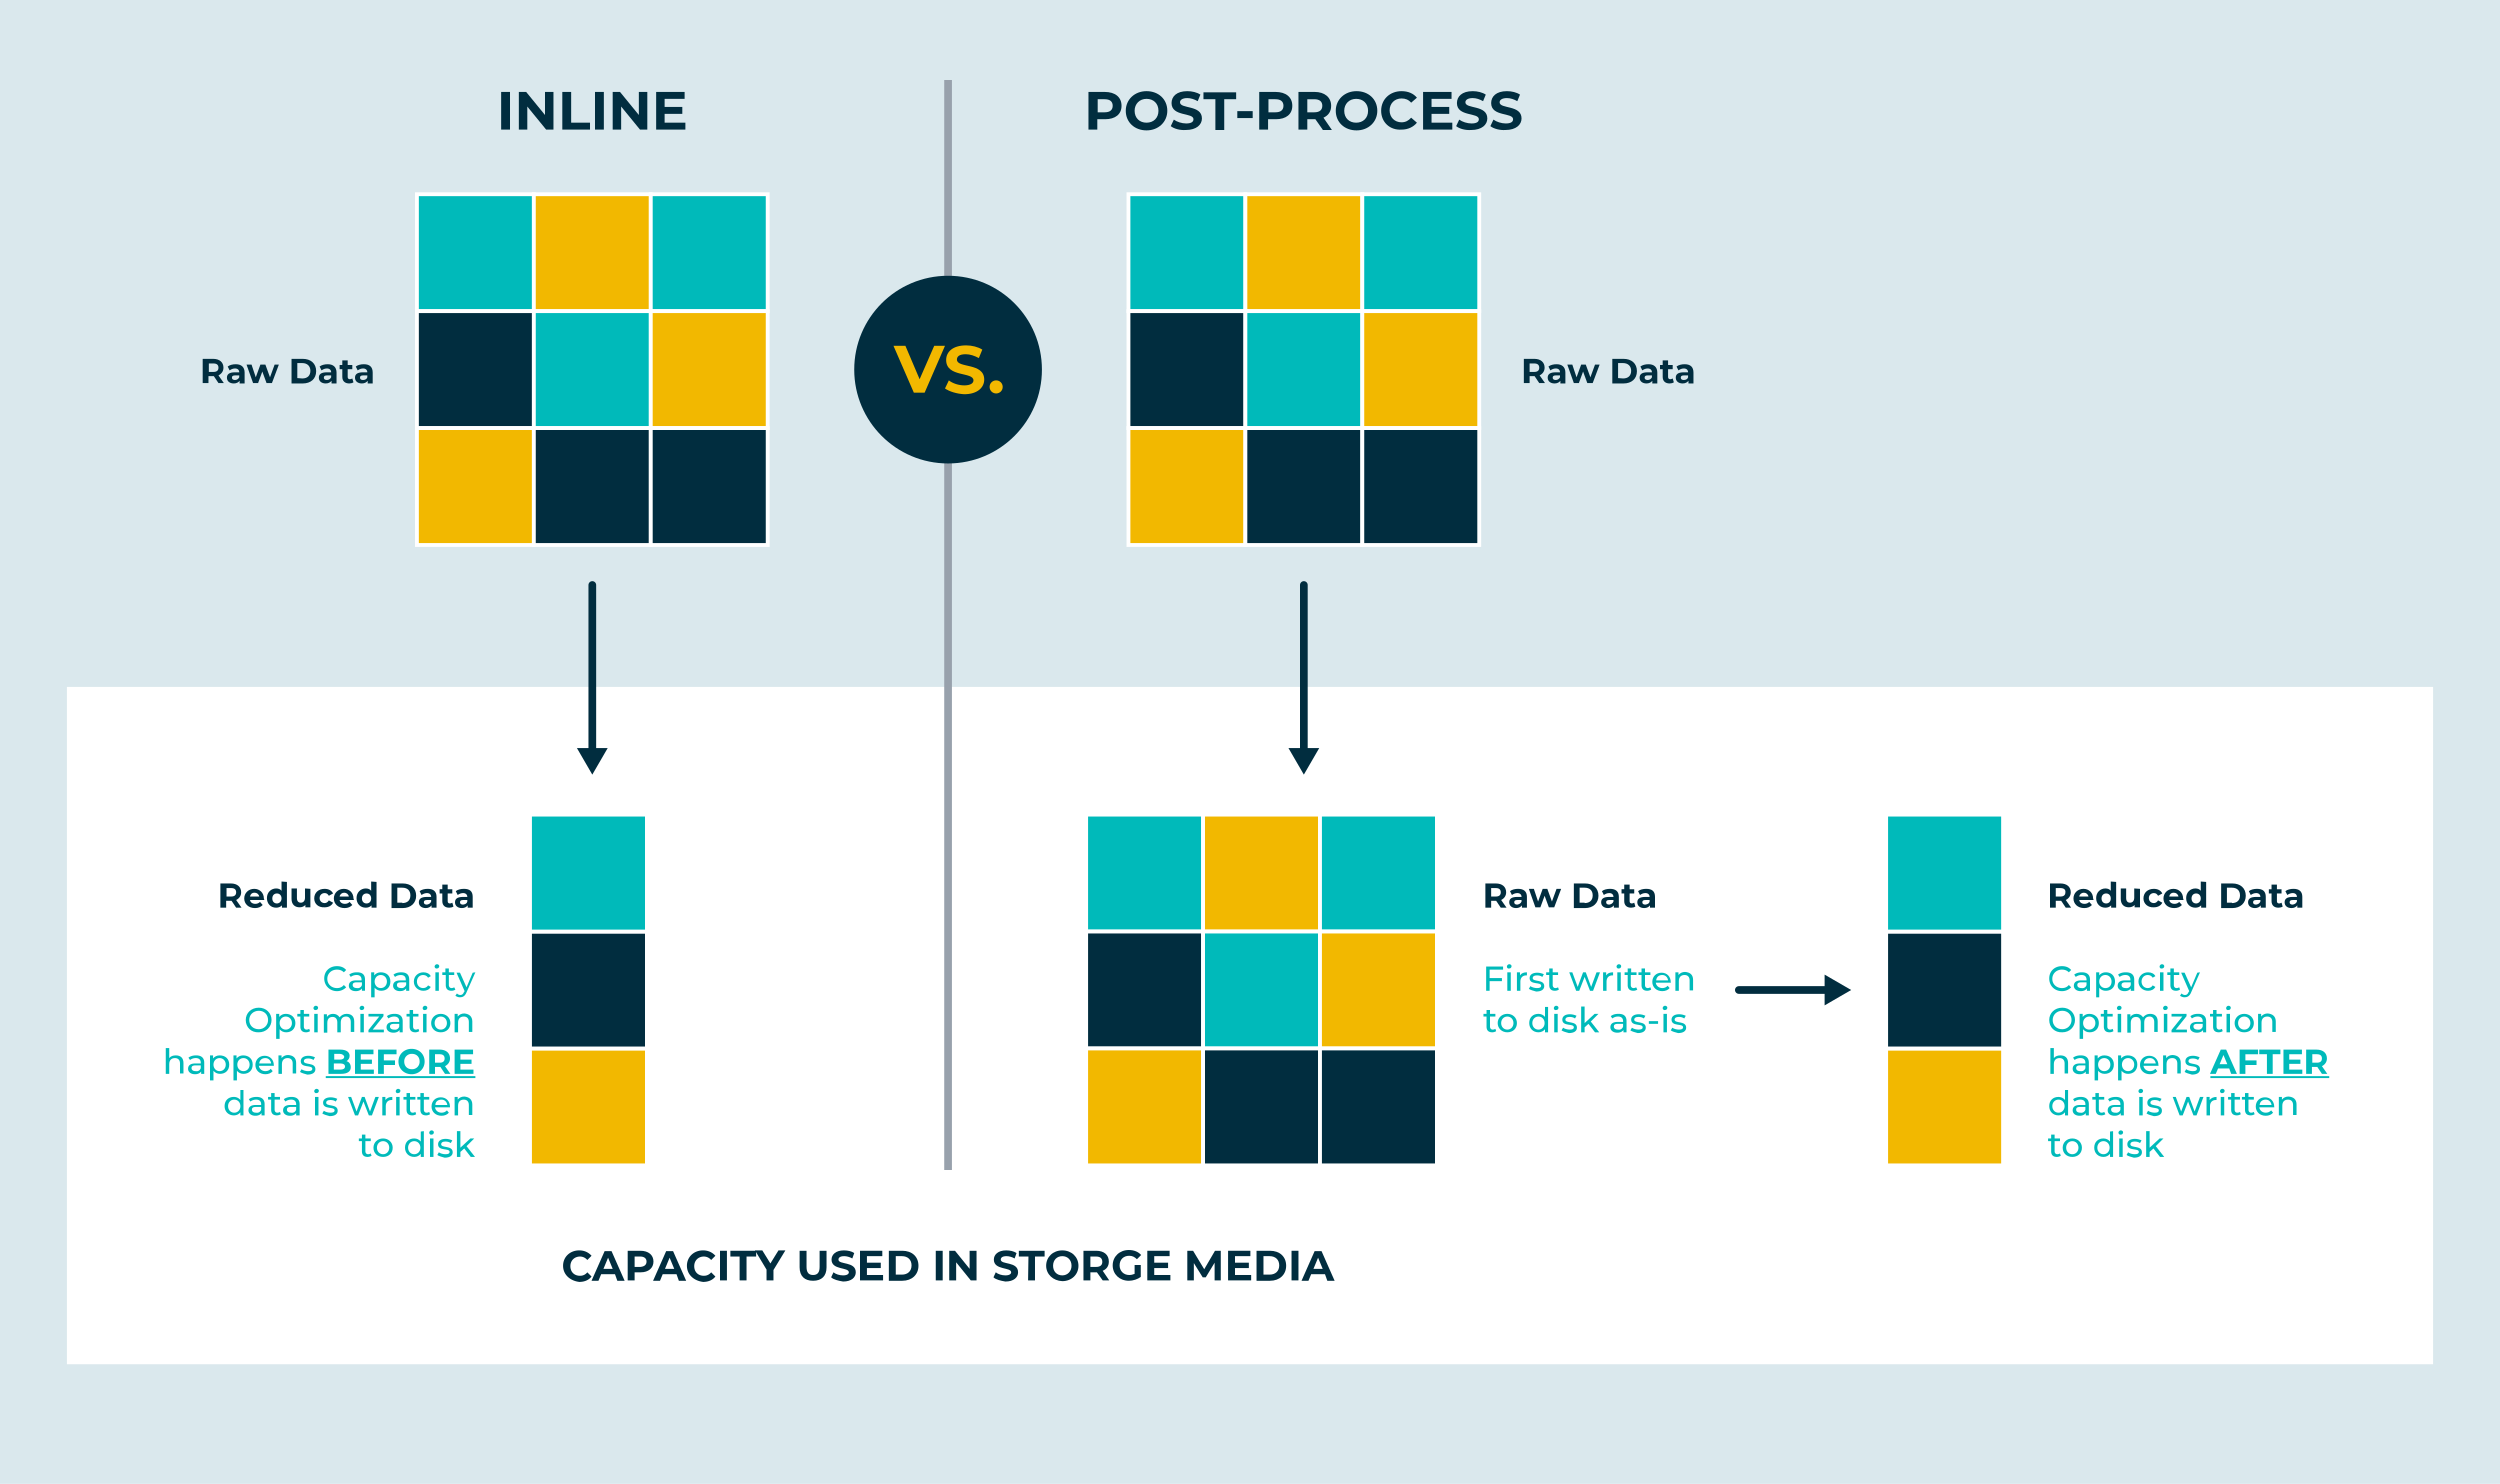 <?xml version="1.0" encoding="UTF-8"?> <svg xmlns="http://www.w3.org/2000/svg" xmlns:xlink="http://www.w3.org/1999/xlink" xmlns:v="https://vecta.io/nano" viewBox="0 0 650 385.8"><style><![CDATA[.K{fill:#012d3f}.L{fill:#00baba}.M{fill:#f2b800}.N{stroke-miterlimit:10}.O{stroke-width:2}.P{stroke:#012d3f}.Q{stroke-linecap:round}]]></style><path d="M-10-9.9h670v406.2H-10z" fill="#dae8ed"></path><path d="M17.4 178.6h615.2v176.1H17.4z" fill="#fff"></path><g stroke="#fff" class="N"><path d="M108.4 50.5h30.4v30.4h-30.4z" class="L"></path><path d="M138.8 50.5h30.4v30.4h-30.4z" class="M"></path><path d="M169.2 50.5h30.4v30.4h-30.4z" class="L"></path><path d="M108.4 80.9h30.4v30.4h-30.4z" class="K"></path><path d="M138.8 80.9h30.4v30.4h-30.4z" class="L"></path><path d="M169.2 80.9h30.4v30.4h-30.4zm-60.8 30.4h30.4v30.4h-30.4z" class="M"></path><g class="K"><path d="M138.8 111.3h30.4v30.4h-30.4z"></path><path d="M169.2 111.3h30.4v30.4h-30.4z"></path></g><path d="M293.4 50.5h30.4v30.4h-30.4z" class="L"></path><path d="M323.8 50.5h30.4v30.4h-30.4z" class="M"></path><path d="M354.2 50.5h30.4v30.4h-30.4z" class="L"></path><path d="M293.4 80.9h30.4v30.4h-30.4z" class="K"></path><path d="M323.8 80.9h30.4v30.4h-30.4z" class="L"></path><path d="M354.2 80.9h30.4v30.4h-30.4zm-60.8 30.4h30.4v30.4h-30.4z" class="M"></path><g class="K"><path d="M323.8 111.3h30.4v30.4h-30.4z"></path><path d="M354.2 111.3h30.4v30.4h-30.4z"></path></g></g><path d="M130.3 23.9h2.3v9.8h-2.3v-9.8zm13.6 0v9.8H142l-4.9-6v6h-2.2v-9.8h1.9l4.9 6v-6h2.2zm2.3 0h2.3v8h4.9v1.8h-7.2v-9.8zm8.5 0h2.3v9.8h-2.3v-9.8zm13.6 0v9.8h-1.9l-4.9-6v6h-2.2v-9.8h1.9l4.9 6v-6h2.2zm9.9 8v1.8h-7.6v-9.8h7.4v1.8h-5.2v2.1h4.6v1.8h-4.6v2.3h5.4z" class="K"></path><use xlink:href="#B" class="K"></use><use xlink:href="#C" class="K"></use><path d="M72.5 94.8l-1.8 4.8h-1.4l-1.1-3-1.1 3h-1.3l-1.7-4.8h1.3l1.1 3.3 1.2-3.3H69l1.2 3.3 1.2-3.3h1.1z" class="K"></path><use xlink:href="#D" class="K"></use><use xlink:href="#C" x="23.9" class="K"></use><use xlink:href="#E" class="K"></use><path d="M96.9 96.9v2.8h-1.3V99c-.3.4-.8.7-1.5.7-1.1 0-1.8-.6-1.8-1.5s.6-1.4 2.1-1.4h1.1c0-.6-.4-1-1.1-1-.5 0-1 .2-1.4.5l-.5-1c.5-.4 1.3-.6 2.1-.6 1.5 0 2.3.7 2.3 2.2zm-1.4 1.2v-.5h-1c-.7 0-.9.2-.9.6s.3.6.8.6c.6 0 1-.3 1.1-.7zM61.4 236l-1.2-1.8h-1.4v1.8h-1.5v-6.3H60c1.7 0 2.7.9 2.7 2.3 0 .9-.5 1.6-1.3 2l1.4 2h-1.4zm-1.3-5.1h-1.2v2.2h1.2c.9 0 1.3-.4 1.3-1.1s-.4-1.1-1.3-1.1zm8.6 3.1H65c.1.6.6 1 1.4 1 .5 0 .9-.2 1.2-.5l.7.8c-.5.5-1.1.8-2 .8-1.7 0-2.8-1.1-2.8-2.5s1.1-2.5 2.6-2.5c1.4 0 2.5 1 2.5 2.5.1.1.1.2.1.4zm-3.7-.9h2.4c-.1-.6-.6-1-1.2-1-.7 0-1.1.4-1.2 1z" class="K"></path><use xlink:href="#F" class="K"></use><path d="M80.7 231.1v4.8h-1.3v-.6c-.4.4-.9.6-1.5.6-1.2 0-2.1-.7-2.1-2.2V231h1.4v2.5c0 .8.4 1.2 1 1.2s1.1-.4 1.1-1.3V231l1.4.1zm1 2.5c0-1.5 1.1-2.5 2.7-2.5 1 0 1.8.4 2.2 1.2l-1.1.6c-.3-.5-.6-.7-1.1-.7-.7 0-1.3.5-1.3 1.3s.6 1.3 1.3 1.3c.4 0 .8-.2 1.1-.7l1.1.6c-.4.8-1.2 1.2-2.2 1.2-1.6.1-2.7-.9-2.7-2.3z" class="K"></path><use xlink:href="#G" class="K"></use><use xlink:href="#H" class="K"></use><use xlink:href="#I" class="K"></use><use xlink:href="#J" class="K"></use><use xlink:href="#K" class="K"></use><path d="M122.9 233.2v2.8h-1.3v-.6c-.3.4-.8.7-1.5.7-1.1 0-1.8-.6-1.8-1.5s.6-1.4 2.1-1.4h1.1c0-.6-.4-1-1.1-1-.5 0-1 .2-1.4.5l-.5-1c.5-.4 1.3-.6 2.1-.6 1.5 0 2.3.6 2.3 2.1zm-1.4 1.2v-.4h-1c-.7 0-.9.2-.9.6s.3.6.8.6c.6-.1 1-.3 1.1-.8z" class="K"></path><g class="L"><path d="M84.3 254.4c0-1.9 1.4-3.2 3.3-3.2 1 0 1.8.3 2.4 1l-.6.6c-.5-.5-1.1-.7-1.8-.7-1.4 0-2.5 1-2.5 2.4s1.1 2.4 2.5 2.4c.7 0 1.3-.2 1.8-.8l.6.6a3.31 3.31 0 0 1-2.4 1c-1.8 0-3.3-1.4-3.3-3.3zm10.6.3v2.9h-.8v-.6c-.3.4-.8.7-1.6.7-1.1 0-1.8-.6-1.8-1.4s.5-1.4 1.9-1.4H94v-.2c0-.7-.4-1.2-1.3-1.2-.6 0-1.1.2-1.5.5l-.4-.6c.5-.4 1.2-.6 2-.6 1.4 0 2.1.6 2.1 1.9zm-.8 1.4v-.7h-1.3c-.9 0-1.1.3-1.1.7 0 .5.4.8 1.1.8a1.11 1.11 0 0 0 1.3-.8z"></path><use xlink:href="#L"></use><path d="M106.4 254.7v2.9h-.8v-.6c-.3.4-.8.7-1.6.7-1.1 0-1.8-.6-1.8-1.4s.5-1.4 1.9-1.4h1.4v-.2c0-.7-.4-1.2-1.3-1.2-.6 0-1.1.2-1.5.5l-.4-.6c.5-.4 1.2-.6 2-.6 1.4 0 2.1.6 2.1 1.9zm-.8 1.4v-.7h-1.3c-.9 0-1.1.3-1.1.7 0 .5.4.8 1.1.8.5.1 1-.2 1.3-.8z"></path><use xlink:href="#M"></use><use xlink:href="#N"></use><use xlink:href="#O"></use><use xlink:href="#P"></use><use xlink:href="#Q"></use><use xlink:href="#R"></use><path d="M80.6 268.1a1.93 1.93 0 0 1-1 .3c-1 0-1.5-.5-1.5-1.5v-2.6h-.8v-.7h.8v-1h.9v1h1.4v.7H79v2.6c0 .5.3.8.7.8.3 0 .5-.1.7-.2l.2.6z"></path><use xlink:href="#N" x="-31.5" y="10.8"></use><use xlink:href="#S"></use><use xlink:href="#N" x="-19.5" y="10.8"></use><path d="M99.8 267.7v.7h-4v-.6l2.8-3.5h-2.8v-.7h3.9v.6l-2.8 3.5h2.9z"></path><use xlink:href="#T"></use><use xlink:href="#U"></use><use xlink:href="#V"></use><use xlink:href="#W"></use><use xlink:href="#X"></use><use xlink:href="#Y"></use><use xlink:href="#T" x="-51.6" y="10.8"></use><use xlink:href="#L" x="-41.9" y="21.6"></use><use xlink:href="#Z"></use><use xlink:href="#a"></use><use xlink:href="#b"></use><use xlink:href="#c"></use><path d="M91.2 277.5c0 1.1-.9 1.7-2.5 1.7h-3.3v-6.3h3.1c1.6 0 2.4.7 2.4 1.6 0 .6-.3 1.1-.8 1.4.7.2 1.1.8 1.1 1.6zm-4.3-3.5v1.5h1.5c.7 0 1.1-.3 1.1-.7s-.5-.8-1.2-.8h-1.4zm2.8 3.3c0-.5-.4-.8-1.2-.8h-1.7v1.6h1.7c.8 0 1.2-.3 1.2-.8z"></path><use xlink:href="#d"></use><path d="M99.8 274v1.7h2.9v1.2h-2.9v2.3h-1.5v-6.3h4.8v1.2h-3.3v-.1zm3.8 2c0-1.9 1.5-3.3 3.4-3.3 2 0 3.4 1.4 3.4 3.3s-1.5 3.3-3.4 3.3-3.4-1.4-3.4-3.3zm5.5 0c0-1.2-.8-2-2-2a1.94 1.94 0 0 0-2 2c0 1.2.8 2 2 2a1.94 1.94 0 0 0 2-2zm6.6 3.2l-1.2-1.8h-1.4v1.8h-1.5v-6.3h2.7c1.7 0 2.7.9 2.7 2.3 0 .9-.5 1.6-1.3 2l1.4 2h-1.4zm-1.4-5.1h-1.2v2.2h1.2c.9 0 1.3-.4 1.3-1.1s-.4-1.1-1.3-1.1z"></path><use xlink:href="#d" x="25.9"></use><path d="M84.7 280.3v-.5h38.9v.5H84.7zm-21.4 3v6.7h-.8v-.8c-.4.5-1 .8-1.7.8-1.4 0-2.4-1-2.4-2.4 0-1.5 1-2.4 2.4-2.4.7 0 1.3.3 1.7.8v-2.6h.8v-.1zm-.8 4.3c0-1-.7-1.7-1.6-1.7s-1.6.7-1.6 1.7.7 1.7 1.6 1.7 1.6-.7 1.6-1.7zm6.3-.5v2.9H68v-.6c-.3.4-.8.7-1.6.7-1.1 0-1.8-.6-1.8-1.4s.5-1.4 1.9-1.4h1.4v-.2c0-.7-.4-1.2-1.3-1.2-.6 0-1.1.2-1.5.5l-.4-.6c.5-.4 1.2-.6 2-.6 1.3 0 2.1.6 2.1 1.9zm-.9 1.4v-.7h-1.3c-.9 0-1.1.3-1.1.7 0 .5.4.8 1.1.8a1.11 1.11 0 0 0 1.3-.8z"></path><use xlink:href="#U" x="-36" y="21.6"></use><path d="M77.9 287.1v2.9H77v-.6c-.3.4-.8.7-1.6.7-1.1 0-1.8-.6-1.8-1.4s.5-1.4 1.9-1.4H77v-.2c0-.7-.4-1.2-1.3-1.2-.6 0-1.1.2-1.5.5l-.4-.6c.5-.4 1.2-.6 2-.6 1.3 0 2.1.6 2.1 1.9zm-.9 1.4v-.7h-1.3c-.9 0-1.1.3-1.1.7 0 .5.4.8 1.1.8a1.11 1.11 0 0 0 1.3-.8z"></path><use xlink:href="#N" x="-31.3" y="32.4"></use><use xlink:href="#c" x="5.8" y="10.8"></use><use xlink:href="#e"></use><path d="M102 285.2v.8h-.2c-.9 0-1.5.6-1.5 1.6v2.4h-.9v-4.8h.8v.8c.4-.5.9-.8 1.8-.8z"></path><use xlink:href="#V" x="-7" y="21.6"></use><use xlink:href="#U" x="-0.8" y="21.6"></use><use xlink:href="#U" x="2.8" y="21.6"></use><path d="M117 287.9h-3.9c.1.8.8 1.4 1.7 1.4.6 0 1-.2 1.4-.6l.5.6c-.4.5-1.1.8-1.9.8-1.5 0-2.6-1-2.6-2.4s1-2.4 2.4-2.4 2.4 1 2.4 2.5c0-.1 0 0 0 .1zm-3.8-.6h3.1c-.1-.8-.7-1.4-1.5-1.4-.9 0-1.6.5-1.6 1.4z"></path><use xlink:href="#X" y="21.6"></use><path d="M96.6 300.5a1.93 1.93 0 0 1-1 .3c-1 0-1.5-.5-1.5-1.5v-2.6h-.8v-.7h.8v-1h.9v1h1.4v.7H95v2.6c0 .5.3.8.7.8.3 0 .5-.1.7-.2l.2.6z"></path><use xlink:href="#W" x="-15" y="32.4"></use><use xlink:href="#f"></use><use xlink:href="#g"></use><use xlink:href="#c" x="35.7" y="21.6"></use><use xlink:href="#h"></use></g><g class="K"><use xlink:href="#i"></use><use xlink:href="#J" x="283.5"></use><path d="M405.9 231.1l-1.8 4.8h-1.4l-1.1-3-1.1 3h-1.3l-1.7-4.8h1.3l1.1 3.3 1.2-3.3h1.2l1.2 3.3 1.2-3.3h1.2z"></path><use xlink:href="#I" x="307.4"></use><use xlink:href="#J" x="307.4"></use><use xlink:href="#K" x="307.3"></use><path d="M430.3 233.2v2.8H429v-.6c-.3.4-.8.7-1.5.7-1.1 0-1.8-.6-1.8-1.5s.6-1.4 2.1-1.4h1.1c0-.6-.4-1-1.1-1-.5 0-1 .2-1.4.5l-.5-1c.5-.4 1.3-.6 2.1-.6 1.5 0 2.3.6 2.3 2.1zm-1.4 1.2v-.4h-1c-.7 0-.9.2-.9.6s.3.6.8.6c.6-.1 1-.3 1.1-.8z"></path></g><g class="L"><path d="M387.3 252.1v2.2h3.2v.8h-3.2v2.5h-.9v-6.3h4.4v.8h-3.5z"></path><use xlink:href="#V" x="281.9" y="-10.8"></use><path d="M397 252.8v.8h-.2c-.9 0-1.5.6-1.5 1.6v2.4h-.9v-4.8h.8v.8c.4-.6 1-.8 1.8-.8z"></path><use xlink:href="#c" x="319.5" y="-21.6"></use><use xlink:href="#U" x="296.3" y="-10.8"></use><path d="M416 252.8l-1.8 4.8h-.8L412 254l-1.4 3.6h-.8l-1.8-4.8h.8l1.4 3.8 1.4-3.8h.7l1.4 3.8 1.4-3.8h.9zm3.4 0v.8h-.2c-.9 0-1.5.6-1.5 1.6v2.4h-.9v-4.8h.8v.8c.4-.6 1-.8 1.8-.8z"></path><use xlink:href="#N" x="307.3"></use><path d="M425.7 257.3a1.93 1.93 0 0 1-1 .3c-1 0-1.5-.5-1.5-1.5v-2.6h-.8v-.7h.8v-1h.9v1h1.4v.7H424v2.6c0 .5.3.8.7.8.3 0 .5-.1.7-.2l.3.6z"></path><use xlink:href="#U" x="320.3" y="-10.8"></use><path d="M434.4 255.5h-3.9c.1.8.8 1.4 1.7 1.4.6 0 1-.2 1.4-.6l.5.6c-.4.5-1.1.8-1.9.8-1.5 0-2.6-1-2.6-2.4s1-2.4 2.4-2.4 2.4 1 2.4 2.5c.1-.1.1 0 0 .1zm-3.8-.6h3.1c-.1-.8-.7-1.4-1.5-1.4-.9 0-1.5.5-1.6 1.4z"></path><use xlink:href="#b" x="363.2" y="-21.6"></use><use xlink:href="#U" x="280"></use><path d="M389.4 266c0-1.4 1.1-2.4 2.5-2.4s2.5 1 2.5 2.4-1 2.4-2.5 2.4c-1.4 0-2.5-1-2.5-2.4zm4.1 0c0-1-.7-1.7-1.6-1.7s-1.6.7-1.6 1.7.7 1.7 1.6 1.7 1.6-.7 1.6-1.7z"></path><use xlink:href="#j"></use><use xlink:href="#V" x="294.1"></use><use xlink:href="#c" x="328" y="-10.8"></use><use xlink:href="#h" x="292.3" y="-32.4"></use><path d="M422.9 265.5v2.9h-.8v-.6c-.3.4-.8.7-1.6.7-1.1 0-1.8-.6-1.8-1.4s.5-1.4 1.9-1.4h1.4v-.2c0-.7-.4-1.2-1.3-1.2-.6 0-1.1.2-1.5.5l-.4-.6c.5-.4 1.2-.6 2-.6 1.4 0 2.1.6 2.1 1.9zm-.9 1.4v-.7h-1.3c-.9 0-1.1.3-1.1.7 0 .5.4.8 1.1.8a1.11 1.11 0 0 0 1.3-.8z"></path><use xlink:href="#c" x="345.9" y="-10.8"></use><path d="M428.7 265.5h2.4v.7h-2.4v-.7z"></path><use xlink:href="#N" x="319.3" y="10.8"></use><path d="M434.4 267.9l.4-.7c.4.3 1.1.5 1.7.5.8 0 1.1-.2 1.1-.6 0-1.1-3-.1-3-2 0-.9.8-1.4 2-1.4.6 0 1.3.2 1.7.4l-.4.7c-.4-.3-.9-.4-1.4-.4-.8 0-1.1.3-1.1.7 0 1.1 3 .2 3 2.1 0 .9-.8 1.4-2.1 1.4-.8-.2-1.5-.4-1.9-.7z"></path></g><g class="K"><path d="M537.1 236l-1.2-1.8h-1.4v1.8H533v-6.3h2.7c1.7 0 2.7.9 2.7 2.3 0 .9-.5 1.6-1.3 2l1.4 2h-1.4zm-1.4-5.1h-1.2v2.2h1.2c.9 0 1.3-.4 1.3-1.1.1-.7-.4-1.1-1.3-1.1z"></path><use xlink:href="#G" x="452.3"></use><use xlink:href="#H" x="452.3"></use><path d="M556.4 231.1v4.8H555v-.6c-.4.4-.9.6-1.5.6-1.2 0-2.1-.7-2.1-2.2V231h1.4v2.5c0 .8.4 1.2 1 1.2s1.1-.4 1.1-1.3V231l1.5.1zm.9 2.5c0-1.5 1.1-2.5 2.7-2.5 1 0 1.8.4 2.2 1.2l-1.1.6c-.3-.5-.6-.7-1.1-.7-.7 0-1.3.5-1.3 1.3s.6 1.3 1.3 1.3c.4 0 .8-.2 1.1-.7l1.1.6c-.4.8-1.2 1.2-2.2 1.2-1.5.1-2.7-.9-2.7-2.3zm10.4.4H564c.1.6.6 1 1.4 1 .5 0 .9-.2 1.2-.5l.7.8c-.5.5-1.1.8-2 .8-1.7 0-2.8-1.1-2.8-2.5s1.1-2.5 2.6-2.5c1.4 0 2.5 1 2.5 2.5.1.1.1.2.1.4zm-3.7-.9h2.4c-.1-.6-.6-1-1.2-1-.7 0-1.1.4-1.2 1z"></path><use xlink:href="#F" x="499"></use><path d="M577.5 229.7h2.9c2.1 0 3.5 1.2 3.5 3.2 0 1.9-1.4 3.2-3.5 3.2h-2.9v-6.4zm2.8 5.1c1.3 0 2.1-.7 2.1-2s-.8-2-2.1-2H579v3.9h1.3v.1zm8.8-1.6v2.8h-1.3v-.6c-.3.4-.8.7-1.5.7-1.1 0-1.8-.6-1.8-1.5s.6-1.4 2.1-1.4h1.1c0-.6-.4-1-1.1-1-.5 0-1 .2-1.4.5l-.5-1c.5-.4 1.3-.6 2.1-.6 1.5 0 2.3.6 2.3 2.1zm-1.4 1.2v-.4h-1c-.7 0-.9.2-.9.6s.3.6.8.6c.5-.1.9-.3 1.1-.8zm5.8 1.3c-.3.2-.7.3-1.1.3-1.1 0-1.8-.6-1.8-1.7v-2h-.7v-1.1h.7V230h1.4v1.2h1.2v1.1H592v2c0 .4.2.6.6.6.2 0 .4-.1.6-.2l.3 1z"></path><use xlink:href="#J" x="485.1"></use></g><g class="L"><path d="M532.8 254.4c0-1.9 1.4-3.2 3.3-3.2 1 0 1.8.3 2.4 1l-.6.6c-.5-.5-1.1-.7-1.8-.7-1.4 0-2.5 1-2.5 2.4s1.1 2.4 2.5 2.4c.7 0 1.3-.2 1.8-.8l.6.6a3.31 3.31 0 0 1-2.4 1c-1.9 0-3.3-1.4-3.3-3.3z"></path><use xlink:href="#T" x="438.7" y="-10.8"></use><path d="M549.9 255.2c0 1.5-1 2.4-2.4 2.4-.7 0-1.3-.3-1.7-.8v2.5h-.8v-6.5h.8v.8c.4-.5 1-.8 1.7-.8 1.4 0 2.4.9 2.4 2.4zm-.9 0c0-1-.7-1.7-1.6-1.7s-1.6.7-1.6 1.7.7 1.7 1.6 1.7c1 0 1.6-.7 1.6-1.7zm5.9-.5v2.9h-.9v-.6c-.3.4-.8.7-1.6.7-1.1 0-1.8-.6-1.8-1.4s.5-1.4 1.9-1.4h1.4v-.2c0-.7-.4-1.2-1.3-1.2-.6 0-1.1.2-1.5.5l-.4-.6c.5-.4 1.2-.6 2-.6 1.4 0 2.2.6 2.2 1.9zm-.9 1.4v-.7h-1.3c-.9 0-1.1.3-1.1.7 0 .5.4.8 1.1.8a1.11 1.11 0 0 0 1.3-.8z"></path><use xlink:href="#M" x="448.4"></use><use xlink:href="#V" x="451.6" y="-10.8"></use><use xlink:href="#U" x="457.8" y="-10.8"></use><use xlink:href="#P" x="448.4"></use><use xlink:href="#Q" x="468.9"></use><use xlink:href="#R" x="468.9"></use><use xlink:href="#U" x="440.5"></use><use xlink:href="#N" x="437.4" y="10.8"></use><use xlink:href="#S" x="468.9"></use><use xlink:href="#N" x="449.4" y="10.8"></use><path d="M568.6 267.7v.7h-4v-.6l2.8-3.5h-2.8v-.7h3.9v.6l-2.8 3.5h2.9z"></path><use xlink:href="#T" x="468.9"></use><use xlink:href="#U" x="468.9"></use><use xlink:href="#V" x="468.9"></use><use xlink:href="#W" x="468.9"></use><use xlink:href="#X" x="468.9"></use><use xlink:href="#Y" x="490"></use><use xlink:href="#T" x="438.4" y="10.8"></use><use xlink:href="#L" x="448.1" y="21.6"></use><use xlink:href="#Z" x="490"></use><use xlink:href="#a" x="490"></use><use xlink:href="#b" x="490"></use><use xlink:href="#c" x="490"></use><path d="M579.6 277.8h-2.9l-.6 1.4h-1.5l2.8-6.3h1.4l2.8 6.3h-1.5l-.5-1.4zm-.5-1.1l-1-2.4-1 2.4h2zm4.7-2.7v1.7h2.9v1.2h-2.9v2.3h-1.5v-6.3h4.8v1.2h-3.3v-.1zm5.6.1h-2v-1.2h5.5v1.2h-2v5.1h-1.5v-5.1z"></path><use xlink:href="#d" x="501.4"></use><use xlink:href="#B" x="546.9" y="179.6"></use><path d="M574.7 280.3v-.5h30.9v.5h-30.9z"></path><use xlink:href="#j" x="135.2" y="21.6"></use><use xlink:href="#T" x="438.4" y="21.6"></use><use xlink:href="#O" x="429" y="32.4"></use><path d="M552.2 287.1v2.9h-.8v-.6c-.3.4-.8.7-1.6.7-1.1 0-1.8-.6-1.8-1.4s.5-1.4 1.9-1.4h1.4v-.2c0-.7-.4-1.2-1.3-1.2-.6 0-1.1.2-1.5.5l-.4-.6c.5-.4 1.2-.6 2-.6 1.3 0 2.1.6 2.1 1.9zm-.9 1.4v-.7H550c-.9 0-1.1.3-1.1.7 0 .5.4.8 1.1.8a1.11 1.11 0 0 0 1.3-.8z"></path><use xlink:href="#N" x="443" y="32.4"></use><use xlink:href="#c" x="480.1" y="10.8"></use><use xlink:href="#e" x="474.4"></use><path d="M576.3 285.2v.8h-.2c-.9 0-1.5.6-1.5 1.6v2.4h-.9v-4.8h.8v.8c.4-.5 1-.8 1.8-.8z"></path><use xlink:href="#N" x="464.2" y="32.4"></use><path d="M582.6 289.7a1.93 1.93 0 0 1-1 .3c-1 0-1.5-.5-1.5-1.5v-2.6h-.8v-.7h.8v-1h.9v1h1.4v.7H581v2.6c0 .5.3.8.7.8.3 0 .5-.1.7-.2l.2.6z"></path><use xlink:href="#U" x="477.2" y="21.6"></use><use xlink:href="#a" x="520.1" y="10.8"></use><use xlink:href="#b" x="520.1" y="10.8"></use><use xlink:href="#U" x="426.8" y="32.4"></use><use xlink:href="#W" x="424.2" y="32.4"></use><use xlink:href="#f" x="439.2"></use><use xlink:href="#g" x="439.2"></use><use xlink:href="#c" x="474.9" y="21.6"></use><use xlink:href="#h" x="439.2"></use></g><g class="K"><path d="M291.6 27.5c0 2.2-1.6 3.5-4.3 3.5h-2v2.7H283v-9.8h4.2c2.8 0 4.4 1.4 4.4 3.6zm-2.3 0c0-1.1-.7-1.7-2.1-1.7h-1.8v3.4h1.8c1.4 0 2.1-.6 2.1-1.7zm3.4 1.3c0-2.9 2.3-5.1 5.4-5.1s5.4 2.1 5.4 5.1c0 2.9-2.3 5.1-5.4 5.1s-5.4-2.1-5.4-5.1zm8.5 0c0-1.9-1.3-3.1-3.1-3.1S295 27 295 28.8c0 1.9 1.3 3.1 3.1 3.1s3.1-1.2 3.1-3.1z"></path><use xlink:href="#k"></use><path d="M316 25.8h-3.1V24h8.5v1.8h-3.1v8H316v-8zm5.7 3.1h4v1.8h-4v-1.8zm14.3-1.4c0 2.2-1.6 3.5-4.3 3.5h-2v2.7h-2.3v-9.8h4.2c2.8 0 4.4 1.4 4.4 3.6zm-2.3 0c0-1.1-.7-1.7-2.1-1.7h-1.8v3.4h1.8c1.4 0 2.1-.6 2.1-1.7zm10.2 6.2L342 31h-2.1v2.7h-2.3v-9.8h4.2c2.6 0 4.3 1.4 4.3 3.6 0 1.5-.7 2.5-2 3.1l2.2 3.2h-2.4v-.1zm-2.2-7.9h-1.8v3.4h1.8c1.4 0 2.1-.6 2.1-1.7s-.7-1.7-2.1-1.7zm5.6 3c0-2.9 2.3-5.1 5.4-5.1s5.4 2.1 5.4 5.1c0 2.9-2.3 5.1-5.4 5.1s-5.4-2.1-5.4-5.1zm8.4 0c0-1.9-1.3-3.1-3.1-3.1s-3.1 1.3-3.1 3.1c0 1.9 1.3 3.1 3.1 3.1s3.1-1.2 3.1-3.1zm3.4 0c0-3 2.3-5.1 5.3-5.1 1.7 0 3.1.6 4 1.7l-1.5 1.3c-.7-.8-1.5-1.1-2.5-1.1-1.8 0-3.1 1.3-3.1 3.1s1.3 3.1 3.1 3.1c1 0 1.8-.4 2.5-1.2l1.5 1.3c-.9 1.1-2.3 1.8-4 1.8-3 .2-5.3-1.9-5.3-4.9zm18.5 3.1v1.8H370v-9.8h7.4v1.8h-5.2v2.1h4.6v1.8h-4.6v2.3h5.4z"></path><use xlink:href="#k" x="74.2"></use><path d="M387.5 32.8l.8-1.7c.8.6 2.1 1 3.2 1 1.3 0 1.9-.4 1.9-1.1 0-1.8-5.7-.6-5.7-4.2 0-1.7 1.3-3.1 4.1-3.1 1.2 0 2.5.3 3.4.9l-.7 1.7c-.9-.5-1.8-.8-2.7-.8-1.3 0-1.9.5-1.9 1.1 0 1.8 5.7.6 5.7 4.2 0 1.6-1.4 3-4.2 3-1.4.1-3-.3-3.9-1z"></path></g><path d="M154 152.1v43.5" fill="none" class="N O P Q"></path><path d="M150 194.5l4 6.9 4-6.9z" class="K"></path><g stroke="#fff" class="N"><path d="M282.4 211.8h30.4v30.4h-30.4z" class="L"></path><path d="M312.8 211.8h30.4v30.4h-30.4z" class="M"></path><path d="M343.2 211.8h30.4v30.4h-30.4z" class="L"></path><path d="M282.4 242.2h30.4v30.4h-30.4z" class="K"></path><path d="M312.8 242.2h30.4v30.4h-30.4z" class="L"></path><path d="M343.2 242.2h30.4v30.4h-30.4zm-60.8 30.4h30.4V303h-30.4z" class="M"></path><g class="K"><path d="M312.8 272.6h30.4V303h-30.4z"></path><path d="M343.2 272.6h30.4V303h-30.4z"></path></g><path d="M137.8 272.6h30.4V303h-30.4z" class="M"></path><path d="M137.8 242.2h30.4v30.4h-30.4z" class="K"></path><path d="M137.8 211.8h30.4v30.4h-30.4z" class="L"></path><path d="M490.4 272.6h30.4V303h-30.4z" class="M"></path><path d="M490.4 242.2h30.4v30.4h-30.4z" class="K"></path><path d="M490.4 211.8h30.4v30.4h-30.4z" class="L"></path></g><path d="M339 152.1v43.5" fill="none" class="N O P Q"></path><path d="M335 194.5l4 6.9 4-6.9z" class="K"></path><path d="M452.1 257.4h23.5" fill="none" class="N O P Q"></path><g class="K"><path d="M474.4 261.4l6.9-4-6.9-4z"></path><use xlink:href="#i" x="10" y="-136.4"></use><use xlink:href="#C" x="343.4"></use><path d="M415.9 94.8l-1.8 4.8h-1.4l-1.1-3-1.1 3h-1.3l-1.7-4.8h1.3l1.1 3.3 1.2-3.3h1.2l1.2 3.3 1.2-3.3h1.2z"></path><use xlink:href="#D" x="343.4"></use><use xlink:href="#C" x="367.3"></use><use xlink:href="#E" x="343.3"></use><path d="M440.3 96.9v2.8H439V99c-.3.4-.8.7-1.5.7-1.1 0-1.8-.6-1.8-1.5s.6-1.4 2.1-1.4h1.1c0-.6-.4-1-1.1-1-.5 0-1 .2-1.4.5l-.5-1c.5-.4 1.3-.6 2.1-.6 1.5 0 2.3.7 2.3 2.2zm-1.4 1.2v-.5h-1c-.7 0-.9.2-.9.6s.3.6.8.6c.6 0 1-.3 1.1-.7z"></path><use xlink:href="#l"></use><use xlink:href="#m"></use><path d="M169.9 328c0 1.7-1.3 2.8-3.3 2.8H165v2.1h-1.8v-7.7h3.3c2.1 0 3.4 1.1 3.4 2.8zm-1.8 0c0-.8-.6-1.3-1.6-1.3H165v2.7h1.5c1.1-.1 1.6-.6 1.6-1.4z"></path><use xlink:href="#m" x="16"></use><use xlink:href="#l" x="32.2"></use><path d="M187.2 325.2h1.8v7.7h-1.8v-7.7zm5.2 1.5h-2.5v-1.5h6.7v1.5h-2.5v6.2h-1.8v-6.2h.1z"></path><path d="M201.1 330.2v2.7h-1.8v-2.8l-3-5h1.9l2.1 3.4 2.1-3.4h1.8l-3.1 5.1zm6.8-.7v-4.3h1.8v4.2c0 1.5.6 2.1 1.7 2.1s1.7-.6 1.7-2.1v-4.2h1.8v4.3c0 2.3-1.3 3.5-3.5 3.5s-3.5-1.2-3.5-3.5z"></path><use xlink:href="#n"></use><use xlink:href="#o"></use><use xlink:href="#p"></use><path d="M243.3 325.2h1.8v7.7h-1.8v-7.7zm10.6 0v7.7h-1.5l-3.8-4.7v4.7h-1.8v-7.7h1.5l3.8 4.7v-4.7h1.8z"></path><use xlink:href="#n" x="42.2"></use><path d="M267.4 326.7h-2.5v-1.5h6.7v1.5h-2.5v6.2h-1.8l.1-6.2zm4.6 2.4c0-2.3 1.8-4 4.2-4s4.2 1.7 4.2 4-1.8 4-4.2 4c-2.4-.1-4.2-1.8-4.2-4zm6.6 0c0-1.5-1-2.5-2.4-2.5s-2.4 1-2.4 2.5 1 2.5 2.4 2.5 2.4-1.1 2.4-2.5zm8.1 3.8l-1.5-2.1h-1.7v2.1h-1.8v-7.7h3.3c2.1 0 3.3 1.1 3.3 2.8 0 1.2-.6 2-1.6 2.4l1.7 2.5h-1.7zm-1.7-6.2h-1.5v2.7h1.5c1.1 0 1.6-.5 1.6-1.3 0-.9-.5-1.4-1.6-1.4zm10 2.2h1.6v3.1c-.8.6-2 1-3.1 1-2.4 0-4.2-1.7-4.2-4s1.8-4 4.2-4c1.4 0 2.5.5 3.2 1.3l-1.1 1.1c-.6-.6-1.2-.9-2-.9-1.5 0-2.5 1-2.5 2.5 0 1.4 1 2.5 2.5 2.5.5 0 .9-.1 1.4-.3v-2.3z"></path><use xlink:href="#o" x="74.7"></use><path d="M315.8 332.9v-4.6l-2.3 3.8h-.8l-2.3-3.7v4.5h-1.7v-7.7h1.5l2.9 4.8 2.8-4.8h1.5v7.7h-1.6z"></path><use xlink:href="#o" x="95.7"></use><use xlink:href="#p" x="95.6"></use><path d="M335.8 325.2h1.8v7.7h-1.8v-7.7z"></path><use xlink:href="#m" x="184.6"></use></g><path d="M246.5 20.8v283.4" fill="none" stroke="#98a1ac" class="N O"></path><circle cx="246.5" cy="96.1" r="24.4" class="K"></circle><g class="M"><path d="M245.7 89.9l-5.3 12.2h-2.8l-5.3-12.2h3.1l3.7 8.7 3.8-8.7h2.8z"></path><path d="M245.7 101l1-2.1c1 .8 2.6 1.3 4 1.3 1.7 0 2.4-.6 2.4-1.3 0-2.3-7.1-.7-7.1-5.3 0-2.1 1.7-3.8 5.2-3.8 1.5 0 3.1.4 4.2 1.1l-.9 2.2c-1.1-.6-2.3-1-3.4-1-1.7 0-2.3.6-2.3 1.4 0 2.3 7.1.7 7.1 5.2 0 2-1.7 3.8-5.2 3.8-1.9-.1-3.9-.7-5-1.5zm11.6-.4c0-1 .8-1.7 1.7-1.7s1.7.7 1.7 1.7-.8 1.7-1.7 1.7-1.7-.7-1.7-1.7z"></path></g><defs><path id="B" d="M56.8 99.6l-1.2-1.8h-1.4v1.8h-1.5v-6.3h2.7c1.7 0 2.7.9 2.7 2.3 0 .9-.5 1.6-1.3 2l1.4 2h-1.4zm-1.3-5.1h-1.2v2.2h1.2c.9 0 1.3-.4 1.3-1.1s-.4-1.1-1.3-1.1z"></path><path id="C" d="M63.6 96.9v2.8h-1.3V99c-.3.4-.8.7-1.5.7-1.1 0-1.8-.6-1.8-1.5s.6-1.4 2.1-1.4h1.1c0-.6-.4-1-1.1-1-.5 0-1 .2-1.4.5l-.5-1c.5-.4 1.3-.6 2.1-.6 1.4 0 2.3.7 2.3 2.2zm-1.4 1.2v-.5h-1c-.7 0-.9.2-.9.6s.3.6.8.6.9-.3 1.1-.7z"></path><path id="D" d="M75.8 93.3h2.9c2.1 0 3.5 1.2 3.5 3.2s-1.4 3.2-3.5 3.2h-2.9v-6.4zm2.8 5.1c1.3 0 2.1-.7 2.1-2 0-1.2-.8-2-2.1-2h-1.3v3.9l1.3.1z"></path><path id="E" d="M91.9 99.4c-.3.2-.7.3-1.1.3-1.1 0-1.8-.6-1.8-1.7v-2h-.7v-1.1h.7v-1.2h1.4v1.2h1.2V96h-1.2v2c0 .4.2.6.6.6.2 0 .4-.1.6-.2l.3 1z"></path><path id="F" d="M74.6 229.3v6.7h-1.3v-.6c-.4.4-.9.6-1.5.6-1.4 0-2.4-1-2.4-2.5s1.1-2.5 2.4-2.5c.6 0 1.1.2 1.4.6v-2.4l1.4.1zm-1.4 4.3c0-.8-.5-1.3-1.2-1.3s-1.2.5-1.2 1.3.5 1.3 1.2 1.3c.6 0 1.2-.5 1.2-1.3z"></path><path id="G" d="M92 234h-3.7c.1.6.6 1 1.4 1 .5 0 .9-.2 1.2-.5l.7.8c-.5.5-1.1.8-2 .8-1.7 0-2.8-1.1-2.8-2.5s1.1-2.5 2.6-2.5c1.4 0 2.5 1 2.5 2.5.1.1.1.2.1.4zm-3.7-.9h2.4c-.1-.6-.6-1-1.2-1s-1.1.4-1.2 1z"></path><path id="H" d="M97.9 229.3v6.7h-1.3v-.6c-.4.4-.9.6-1.5.6-1.4 0-2.4-1-2.4-2.5s1.1-2.5 2.4-2.5c.6 0 1.1.2 1.4.6v-2.4l1.4.1zm-1.4 4.3c0-.8-.5-1.3-1.2-1.3s-1.2.5-1.2 1.3.5 1.3 1.2 1.3 1.2-.5 1.2-1.3z"></path><path id="I" d="M101.8 229.7h2.9c2.1 0 3.5 1.2 3.5 3.2 0 1.9-1.4 3.2-3.5 3.2h-2.9v-6.4zm2.8 5.1c1.3 0 2.1-.7 2.1-2s-.8-2-2.1-2h-1.3v3.9h1.3v.1z"></path><path id="J" d="M113.5 233.2v2.8h-1.3v-.6c-.3.4-.8.7-1.5.7-1.1 0-1.8-.6-1.8-1.5s.6-1.4 2.1-1.4h1.1c0-.6-.4-1-1.1-1-.5 0-1 .2-1.4.5l-.5-1c.5-.4 1.3-.6 2.1-.6 1.4 0 2.3.6 2.3 2.1zm-1.4 1.2v-.4h-1c-.7 0-.9.2-.9.6s.3.6.8.6c.5-.1.9-.3 1.1-.8z"></path><path id="K" d="M117.9 235.7c-.3.2-.7.3-1.1.3-1.1 0-1.8-.6-1.8-1.7v-2h-.7v-1.1h.7V230h1.4v1.2h1.2v1.1h-1.2v2c0 .4.2.6.6.6.2 0 .4-.1.6-.2l.3 1z"></path><path id="L" d="M101.5 255.2c0 1.5-1 2.4-2.4 2.4-.7 0-1.3-.3-1.7-.8v2.5h-.9v-6.5h.8v.8c.4-.5 1-.8 1.7-.8 1.5 0 2.5.9 2.5 2.4zm-.9 0c0-1-.7-1.7-1.6-1.7s-1.6.7-1.6 1.7.7 1.7 1.6 1.7 1.6-.7 1.6-1.7z"></path><path id="M" d="M107.6 255.2c0-1.4 1.1-2.4 2.5-2.4.9 0 1.6.4 1.9 1l-.7.4c-.3-.5-.8-.7-1.3-.7-.9 0-1.6.7-1.6 1.7s.7 1.7 1.6 1.7c.5 0 1-.2 1.3-.7l.7.4c-.4.7-1.1 1-1.9 1-1.4 0-2.5-1-2.5-2.4z"></path><path id="N" d="M113 251.3a.65.65 0 0 1 .6-.6c.3 0 .6.2.6.5s-.2.6-.6.6c-.3.1-.6-.2-.6-.5zm.2 1.5h.9v4.8h-.9v-4.8z"></path><path id="O" d="M118.4 257.3a1.93 1.93 0 0 1-1 .3c-1 0-1.5-.5-1.5-1.5v-2.6h-.9v-.7h.8v-1h.9v1h1.4v.7h-1.4v2.6c0 .5.3.8.7.8.3 0 .5-.1.7-.2l.3.6z"></path><path id="P" d="M123.6 252.8l-2.3 5.2c-.4 1-1 1.3-1.7 1.3-.5 0-.9-.2-1.2-.4l.4-.6c.2.2.5.4.9.4s.7-.2.9-.7l.2-.3-2.1-4.8h.9l1.7 3.8 1.6-3.8.7-.1z"></path><path id="Q" d="M63.9 265.2c0-1.8 1.4-3.2 3.4-3.2 1.9 0 3.3 1.4 3.3 3.2s-1.4 3.2-3.3 3.2c-2 .1-3.4-1.3-3.4-3.2zm5.8 0c0-1.4-1-2.4-2.4-2.4s-2.5 1-2.5 2.4 1 2.4 2.5 2.4c1.3 0 2.4-1 2.4-2.4z"></path><path id="R" d="M76.8 266c0 1.5-1 2.4-2.4 2.4-.7 0-1.3-.3-1.7-.8v2.5h-.9v-6.5h.8v.8c.4-.5 1-.8 1.7-.8 1.4 0 2.5.9 2.5 2.4zm-.9 0c0-1-.7-1.7-1.6-1.7s-1.6.7-1.6 1.7.7 1.7 1.6 1.7 1.6-.7 1.6-1.7z"></path><path id="S" d="M92.1 265.6v2.7h-.9v-2.6c0-.9-.5-1.4-1.2-1.4-.9 0-1.4.5-1.4 1.6v2.5h-.9v-2.6c0-.9-.5-1.4-1.2-1.4-.9 0-1.4.5-1.4 1.6v2.5h-.9v-4.8h.8v.7c.3-.5.9-.8 1.6-.8s1.3.3 1.7.9c.4-.5 1-.9 1.8-.9 1.2 0 2 .6 2 2z"></path><path id="T" d="M104.7 265.5v2.9h-.8v-.6c-.3.4-.8.7-1.6.7-1.1 0-1.8-.6-1.8-1.4s.5-1.4 1.9-1.4h1.4v-.2c0-.7-.4-1.2-1.3-1.2-.6 0-1.1.2-1.5.5l-.4-.6c.5-.4 1.2-.6 2-.6 1.3 0 2.1.6 2.1 1.9zm-.9 1.4v-.7h-1.3c-.9 0-1.1.3-1.1.7 0 .5.4.8 1.1.8a1.11 1.11 0 0 0 1.3-.8z"></path><path id="U" d="M109 268.1a1.93 1.93 0 0 1-1 .3c-1 0-1.5-.5-1.5-1.5v-2.6h-.8v-.7h.8v-1h.9v1h1.4v.7h-1.4v2.6c0 .5.3.8.7.8.3 0 .5-.1.7-.2l.2.6z"></path><path id="V" d="M109.9 262.1a.65.65 0 0 1 .6-.6c.3 0 .6.2.6.5s-.2.6-.6.6c-.4.1-.6-.2-.6-.5zm.1 1.5h.9v4.8h-.9v-4.8z"></path><path id="W" d="M112.1 266c0-1.4 1.1-2.4 2.5-2.4s2.5 1 2.5 2.4-1 2.4-2.5 2.4-2.5-1-2.5-2.4zm4.1 0c0-1-.7-1.7-1.6-1.7s-1.6.7-1.6 1.7.7 1.7 1.6 1.7 1.6-.7 1.6-1.7z"></path><path id="X" d="M122.8 265.6v2.7h-.9v-2.6c0-.9-.5-1.4-1.3-1.4-.9 0-1.5.5-1.5 1.6v2.5h-.9v-4.8h.8v.7c.4-.5 1-.8 1.7-.8 1.2.1 2.1.7 2.1 2.1z"></path><path id="Y" d="M47.7 276.4v2.7h-.9v-2.6c0-.9-.5-1.4-1.3-1.4-.9 0-1.5.5-1.5 1.6v2.5h-.9v-6.7h.9v2.6c.4-.5 1-.7 1.7-.7 1.2 0 2 .6 2 2z"></path><path id="Z" d="M65.7 276.8c0 1.5-1 2.4-2.4 2.4-.7 0-1.3-.3-1.7-.8v2.5h-.9v-6.5h.8v.8c.4-.5 1-.8 1.7-.8 1.5 0 2.5.9 2.5 2.4zm-.8 0c0-1-.7-1.7-1.6-1.7s-1.6.7-1.6 1.7.7 1.7 1.6 1.7 1.6-.7 1.6-1.7z"></path><path id="a" d="M71.2 277.1h-3.9c.1.8.8 1.4 1.7 1.4.6 0 1-.2 1.4-.6l.5.6c-.4.5-1.1.8-1.9.8-1.5 0-2.6-1-2.6-2.4s1-2.4 2.4-2.4 2.4 1 2.4 2.5c.1-.1 0 0 0 .1zm-3.8-.6h3.1c-.1-.8-.7-1.4-1.5-1.4-.9 0-1.5.5-1.6 1.4z"></path><path id="b" d="M77 276.4v2.7h-.9v-2.6c0-.9-.5-1.4-1.3-1.4-.9 0-1.5.5-1.5 1.6v2.5h-.9v-4.8h.8v.7c.4-.5 1-.8 1.7-.8 1.3.1 2.1.7 2.1 2.1z"></path><path id="c" d="M78 278.7l.4-.7c.4.3 1.1.5 1.7.5.8 0 1.1-.2 1.1-.6 0-1.1-3-.1-3-2 0-.9.8-1.4 2-1.4.6 0 1.3.2 1.7.4l-.4.7c-.4-.3-.9-.4-1.4-.4-.8 0-1.1.3-1.1.7 0 1.1 3 .2 3 2.1 0 .9-.8 1.4-2.1 1.4-.7-.2-1.5-.4-1.9-.7z"></path><path id="d" d="M97.2,278v1.2h-4.9v-6.3h4.8v1.2h-3.3v1.4h2.9v1.1h-2.9v1.5h3.4V278z"></path><path id="e" d="M98.5 285.2l-1.8 4.8h-.8l-1.4-3.6-1.4 3.6h-.8l-1.8-4.8h.8l1.4 3.8 1.4-3.8h.7l1.4 3.8 1.4-3.8h.9z"></path><path id="f" d="M110.2 294.1v6.7h-.8v-.8c-.4.5-1 .8-1.7.8-1.4 0-2.4-1-2.4-2.4 0-1.5 1-2.4 2.4-2.4.7 0 1.3.3 1.7.8v-2.6l.8-.1zm-.9 4.3c0-1-.7-1.7-1.6-1.7s-1.6.7-1.6 1.7.7 1.7 1.6 1.7 1.6-.7 1.6-1.7z"></path><path id="g" d="M111.6 294.5a.65.65 0 0 1 .6-.6c.3 0 .6.2.6.5s-.2.6-.6.6c-.3.1-.6-.2-.6-.5zm.2 1.5h.9v4.8h-.9V296z"></path><path id="h" d="M120.7 298.6l-1 .9v1.3h-.9v-6.7h.9v4.3l2.6-2.4h1l-2 2 2.2 2.8h-1.1l-1.7-2.2z"></path><path id="i" d="M390.2 236l-1.2-1.8h-1.3v1.8h-1.5v-6.3h2.7c1.7 0 2.7.9 2.7 2.3 0 .9-.5 1.6-1.3 2l1.4 2h-1.5zm-1.3-5.1h-1.2v2.2h1.2c.9 0 1.3-.4 1.3-1.1s-.4-1.1-1.3-1.1z"></path><path id="j" d="M402.5 261.7v6.7h-.8v-.8c-.4.5-1 .8-1.7.8-1.4 0-2.4-1-2.4-2.4 0-1.5 1-2.4 2.4-2.4.7 0 1.3.3 1.7.8v-2.6h.8v-.1zm-.9 4.3c0-1-.7-1.7-1.6-1.7s-1.6.7-1.6 1.7.7 1.7 1.6 1.7 1.6-.7 1.6-1.7z"></path><path id="k" d="M304.4 32.8l.8-1.7c.8.6 2.1 1 3.2 1 1.3 0 1.9-.4 1.9-1.1 0-1.8-5.7-.6-5.7-4.2 0-1.7 1.3-3.1 4.1-3.1 1.2 0 2.5.3 3.4.9l-.7 1.7c-.9-.5-1.8-.8-2.7-.8-1.3 0-1.9.5-1.9 1.1 0 1.8 5.7.6 5.7 4.2 0 1.6-1.4 3-4.2 3-1.5.1-3-.3-3.9-1z"></path><path id="l" d="M146.4 329.1c0-2.3 1.8-4 4.2-4 1.3 0 2.4.5 3.2 1.4l-1.1 1.1c-.5-.6-1.2-.9-1.9-.9-1.4 0-2.5 1-2.5 2.5s1 2.5 2.5 2.5a2.32 2.32 0 0 0 1.9-.9l1.1 1.1c-.7.9-1.8 1.4-3.2 1.4-2.4-.3-4.2-1.9-4.2-4.2z"></path><path id="m" d="M159.9 331.3h-3.6l-.7 1.7h-1.8l3.4-7.7h1.8l3.4 7.7h-1.9l-.6-1.7zm-.6-1.4l-1.2-2.9-1.2 2.9h2.4z"></path><path id="n" d="M216.1 332.1l.6-1.3c.6.5 1.6.8 2.5.8 1.1 0 1.5-.4 1.5-.8 0-1.4-4.5-.5-4.5-3.3 0-1.3 1.1-2.4 3.2-2.4 1 0 2 .2 2.7.7l-.5 1.4c-.7-.4-1.5-.6-2.1-.6-1.1 0-1.5.4-1.5.9 0 1.4 4.5.4 4.5 3.3 0 1.3-1.1 2.4-3.3 2.4-1.2-.2-2.5-.5-3.1-1.1z"></path><path id="o" d="M229.6 331.5v1.4h-6v-7.7h5.8v1.4h-4v1.7h3.6v1.4h-3.6v1.8h4.2z"></path><path id="p" d="M231.1 325.2h3.5c2.5 0 4.2 1.5 4.2 3.9 0 2.3-1.7 3.9-4.2 3.9h-3.5v-7.8zm3.4 6.2c1.5 0 2.5-.9 2.5-2.4s-1-2.4-2.5-2.4h-1.6v4.8h1.6z"></path></defs></svg> 